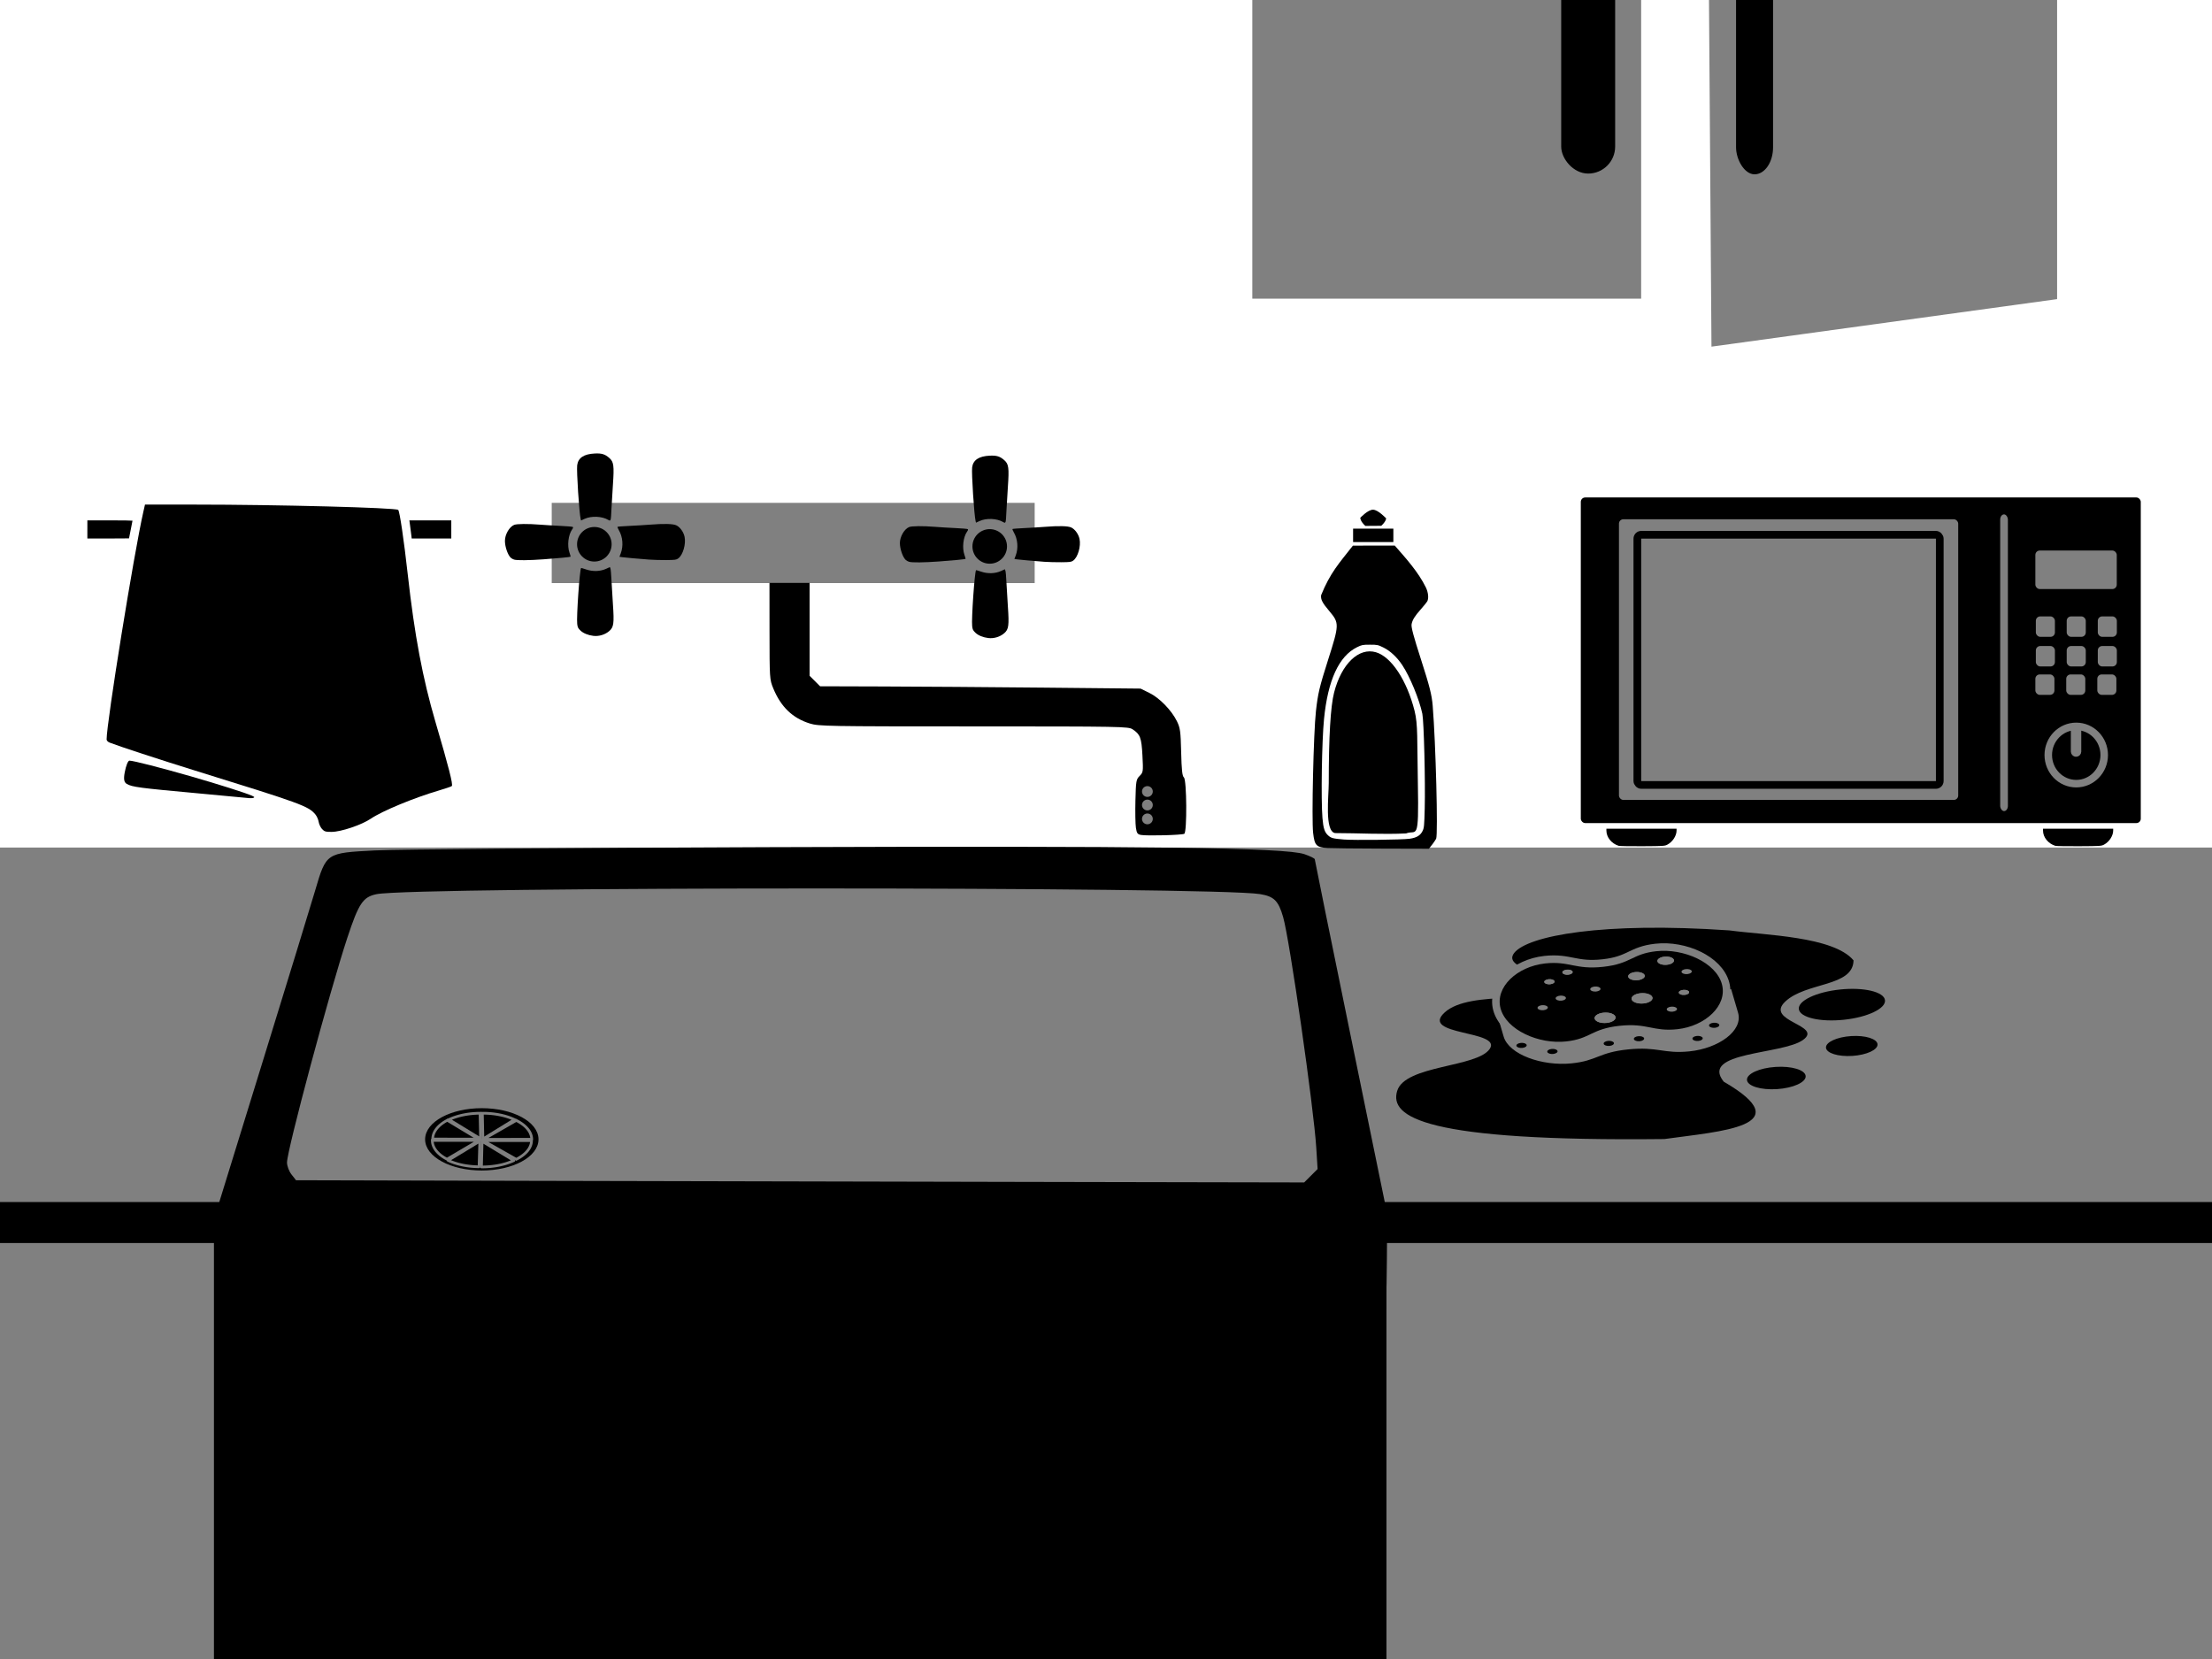 <?xml version="1.0" encoding="UTF-8" standalone="no"?> 
<svg xmlns="http://www.w3.org/2000/svg" viewBox="0 0 1024 768"> 
<rect width="1024" height="768" x="0" y="0" fill="none"/> 
<rect y="562.215" x="-13.874" height="303.102" width="144.286" style="fill:#808080"/> 
<rect y="392.352" x="-8.34" height="172.206" width="1055.347" style="fill:#808080" /> 
<rect y="565.872" x="632.96" height="298.321" width="414.266" style="fill:#808080" /> 
<path d="m 149.077,383.769 c -0.685,-0.739 -1.389,-2.238 -1.563,-3.33 -0.175,-1.092 -0.863,-2.634 -1.53,-3.426 -3.257,-3.871 -6.476,-5.042 -56.124,-20.424 -15.316,-4.745 -35.171,-11.253 -39.115,-12.821 -0.809,-0.322 -1.389,-0.939 -1.389,-1.477 0,-7.834 12.578,-85.791 16.988,-105.292 l 0.771,-3.409 h 22.96 c 38.21,0 93.247,1.434 94.269,2.456 0.681,0.681 2.635,13.894 4.418,29.869 3.144,28.174 6.909,48.201 12.866,68.438 6.09,20.689 8.183,28.909 7.523,29.539 -0.243,0.232 -2.943,1.157 -5.998,2.055 -11.517,3.386 -26.222,9.475 -31.445,13.022 -4.272,2.901 -13.839,6.126 -18.203,6.136 -2.8,0.007 -3.33,-0.153 -4.426,-1.337 z" /> 
<path d="m 113.785,369.334 c -1.179,-0.137 -10.942,-1.054 -21.696,-2.037 -27.704,-2.532 -30.948,-2.959 -33.407,-4.407 -1.26,-0.742 -1.526,-2.201 -0.959,-5.257 0.596,-3.214 1.517,-5.511 2.208,-5.511 1.738,0 14.442,3.245 28.407,7.257 12.414,3.566 25.573,7.74 28.293,8.975 1.065,0.483 1.203,0.597 0.982,0.809 -0.408,0.39 -1.522,0.44 -3.829,0.171 z" /> 
<path d="m 40.445,245.088 v -4.196 h 10.446 c 5.746,0 10.446,0.065 10.446,0.145 0,0.08 -0.362,1.943 -0.804,4.141 -0.442,2.197 -0.804,4.021 -0.804,4.051 0,0.031 -4.339,0.056 -9.643,0.056 h -9.643 v -4.196 z" /> 
<path d="m 190.369,247.454 c -0.119,-1.007 -0.361,-2.895 -0.538,-4.196 l -0.321,-2.366 h 9.702 9.702 v 4.196 4.196 h -9.164 -9.164 z" /> 
<path d="m 615.116,362.543 c 0.002,-21.405 0.833,-35.506 2.471,-41.921 3.393,-13.288 11.459,-21.047 19.406,-18.666 7.127,2.135 14.262,12.961 17.841,27.071 1.616,6.37 1.155,13.193 1.539,33.781 0.517,27.715 -0.588,21.068 -5.457,23.009 -10.539,0.539 -22.305,-0.159 -32.889,-0.159 -4.904,-0.846 -2.911,-17.171 -2.912,-23.115 z" /> 
<rect y="232.787" x="255.412" height="37.143" width="223.571" style="fill:#808080" /> 
<rect y="570.185" x="99.043" height="294.523" width="542.788"  /> 
<path d="m 200.545,645.408 c -89.639,-0.913 -94.324,-1.244 -96.927,-6.852 -1.562,-3.366 -2.941,-30.085 -3.021,-58.541 l -0.057,-20.402 20.846,-67.481 c 11.465,-37.114 22.494,-73.066 24.507,-79.893 5.163,-17.505 4.975,-17.379 27.709,-18.556 9.54,-0.494 90.986,-1.163 180.99,-1.487 177.246,-0.638 240.366,0.179 249.255,3.223 2.639,0.904 4.798,1.962 4.798,2.352 0,0.39 7.547,37.508 16.771,82.485 l 16.771,81.777 -0.166,21.718 c -0.214,28.076 -1.545,51.3 -3.141,54.801 -1.851,4.063 -5.629,4.752 -31.751,5.793 -31.806,1.267 -314.12,2.006 -406.586,1.064 z m 406.307,-101.125 3.101,-3.101 -0.608,-9.778 c -1.163,-18.695 -12.328,-96.453 -15.347,-106.885 -2.183,-7.541 -4.195,-9.544 -10.661,-10.611 -21.237,-3.503 -392,-3.479 -409.025,0.027 -6.294,1.296 -8.249,4.222 -13.548,20.274 -8.178,24.775 -27.9,98.25 -27.9,103.942 0,1.596 0.94,4.097 2.09,5.558 l 2.09,2.657 104.229,0.262 c 57.326,0.144 162.335,0.374 233.353,0.51 l 129.125,0.248 3.101,-3.101 z" /> 
<rect y="556.46" x="-6.807" height="18.969" width="1055.385" /> 
<path d="m 614.638,392.583 c -5.292,-0.32 -6.079,-1.14 -6.756,-7.026 -0.732,-6.365 0.195,-46.384 1.306,-56.362 0.905,-8.133 1.636,-11.225 5.584,-23.606 5.259,-16.493 5.277,-17.168 0.625,-22.675 -3.263,-3.863 -4.042,-5.37 -3.816,-7.376 4.21,-10.381 8.25,-14.705 14.727,-22.958 l 9.678,-0.013 9.678,-0.013 c 5.275,5.999 10.922,12.273 14.426,19.411 1.114,2.355 1.374,4.997 0.631,6.416 -0.225,0.429 -1.59,2.11 -3.033,3.736 -2.788,3.14 -3.859,4.885 -4.224,6.882 -0.24,1.316 0.918,5.64 4.412,16.47 3.889,12.053 4.952,16.259 5.356,21.192 1.419,17.33 2.515,59.584 1.599,61.613 -1.016,1.761 -2.087,3.025 -3.361,4.637 l -21.688,-0.059 c -11.928,-0.032 -23.243,-0.153 -25.144,-0.268 z m 37.902,-4.298 c 3.253,-0.457 5,-1.515 6.035,-3.655 0.671,-1.386 0.768,-2.421 0.97,-10.291 0.324,-12.619 -0.378,-40.486 -1.105,-43.929 -1.411,-6.674 -5.755,-17.206 -9.289,-22.523 -2.421,-3.641 -5.549,-6.561 -8.693,-8.115 -2.558,-1.264 -2.849,-1.326 -6.28,-1.326 -3.342,0 -3.766,0.083 -5.97,1.168 -8.398,4.134 -13.507,15.264 -15.283,33.296 -1.009,10.239 -1.434,37.195 -0.722,45.783 0.397,4.796 1.01,6.633 2.708,8.124 1.35,1.186 2.231,1.408 7.21,1.821 4.602,0.382 27.041,0.122 30.42,-0.352 z" /> 
<path d="m 528.22,386.522 c -1.64,-0.288 -1.995,-0.789 -2.38,-3.356 -0.249,-1.66 -0.346,-7.346 -0.216,-12.637 0.222,-9.034 0.341,-9.723 1.946,-11.326 1.65,-1.648 1.695,-1.972 1.3,-9.448 -0.436,-8.27 -1.014,-9.804 -4.577,-12.153 -1.916,-1.263 -5.147,-1.321 -73.547,-1.326 -68.016,-0.004 -71.756,-0.071 -75.86,-1.348 -7.987,-2.486 -13.387,-7.679 -16.921,-16.275 -1.682,-4.09 -1.714,-4.583 -1.731,-26.489 l -0.017,-22.321 h 9.286 9.286 v 21.5 21.5 l 2.429,2.429 2.429,2.429 29.179,0.089 c 16.048,0.049 49.429,0.29 74.179,0.536 l 45,0.447 4.064,1.996 c 4.708,2.312 10.277,8.034 12.773,13.124 1.506,3.072 1.721,4.646 1.955,14.31 0.199,8.227 0.507,11.061 1.271,11.695 1.327,1.101 1.491,25.279 0.177,26.091 -0.97,0.6 -17.194,1.034 -20.025,0.536 z" /> <circle r="2.5" cy="366.412" cx="531.162" style="fill:#808080" /> 
<circle r="2.5" cy="372.662" cx="531.162" style="fill:#808080" /> 
<circle r="2.5" cy="379.09" cx="531.162" style="fill:#808080" /> 
<path d="m 464.367,241.661 c -2.863,-1.689 -7.748,-1.901 -10.873,-0.47 l -1.673,0.766 -0.178,-0.71 c -0.675,-2.689 -1.941,-22.235 -1.61,-24.857 0.433,-3.429 3.088,-5.203 8.15,-5.444 3.216,-0.153 4.717,0.311 6.737,2.085 2.031,1.784 2.27,3.557 1.658,12.333 -0.262,3.764 -0.57,8.876 -0.684,11.359 -0.256,5.604 -0.278,5.675 -1.526,4.938 z"  /> 
<path d="m 483.37,260.063 c -5.414,-0.415 -11.094,-0.922 -12.491,-1.115 l -1.282,-0.177 0.598,-1.573 c 1.299,-3.42 0.957,-7.637 -0.874,-10.762 -0.437,-0.745 -0.711,-1.439 -0.609,-1.541 0.102,-0.102 2.601,-0.297 5.554,-0.433 2.953,-0.137 7.183,-0.392 9.401,-0.569 6.457,-0.513 10.675,-0.415 12.215,0.285 1.723,0.782 3.389,3.072 3.864,5.311 0.719,3.385 -0.773,8.496 -2.929,10.034 -0.914,0.652 -1.351,0.712 -5.507,0.756 -2.483,0.026 -6.056,-0.071 -7.939,-0.215 z"  /> 
<path d="m 457.527,295.368 c -2.453,-0.301 -4.679,-1.212 -5.953,-2.437 -1.141,-1.097 -1.332,-1.48 -1.528,-3.067 -0.392,-3.166 1.149,-25.289 1.806,-25.929 0.039,-0.038 1.121,0.285 2.406,0.718 3.042,1.025 6.481,0.902 9.168,-0.328 l 1.754,-0.803 0.254,0.689 c 0.14,0.379 0.347,2.72 0.46,5.204 0.113,2.483 0.42,7.594 0.683,11.359 0.612,8.777 0.373,10.55 -1.658,12.333 -1.941,1.705 -4.797,2.578 -7.391,2.26 z"  /> 
<path d="m 420.832,260.066 c -0.489,-0.147 -1.17,-0.52 -1.513,-0.829 -1.397,-1.262 -2.735,-5.098 -2.735,-7.838 0,-2.953 2.019,-6.465 4.252,-7.398 1.24,-0.518 6.363,-0.563 12.109,-0.106 2.218,0.176 6.421,0.431 9.341,0.566 2.92,0.135 5.479,0.351 5.688,0.48 0.281,0.174 0.206,0.478 -0.291,1.175 -1.786,2.508 -2.351,7.518 -1.213,10.755 0.34,0.968 0.577,1.802 0.527,1.852 -0.174,0.174 -5.983,0.737 -12.354,1.198 -6.978,0.505 -12.422,0.563 -13.811,0.146 z"  /> 
<path d="m 281.529,240.651 c -2.863,-1.689 -7.748,-1.901 -10.873,-0.47 l -1.673,0.766 -0.178,-0.71 c -0.675,-2.689 -1.941,-22.235 -1.61,-24.857 0.433,-3.429 3.088,-5.203 8.15,-5.444 3.216,-0.153 4.717,0.311 6.737,2.085 2.031,1.784 2.27,3.557 1.658,12.333 -0.262,3.764 -0.57,8.876 -0.684,11.359 -0.256,5.604 -0.278,5.675 -1.526,4.938 z"  /> 
<path d="m 300.532,259.053 c -5.414,-0.415 -11.094,-0.922 -12.491,-1.115 l -1.282,-0.177 0.598,-1.573 c 1.299,-3.42 0.957,-7.637 -0.874,-10.762 -0.437,-0.745 -0.711,-1.439 -0.609,-1.541 0.102,-0.102 2.601,-0.297 5.554,-0.433 2.953,-0.137 7.183,-0.392 9.401,-0.569 6.457,-0.513 10.675,-0.415 12.215,0.285 1.723,0.782 3.389,3.072 3.864,5.311 0.719,3.385 -0.773,8.496 -2.929,10.034 -0.914,0.652 -1.351,0.712 -5.507,0.756 -2.483,0.026 -6.056,-0.071 -7.939,-0.215 z"  /> 
<path d="m 274.69,294.358 c -2.453,-0.301 -4.679,-1.212 -5.953,-2.437 -1.141,-1.097 -1.332,-1.48 -1.528,-3.067 -0.392,-3.166 1.149,-25.289 1.806,-25.929 0.039,-0.038 1.121,0.285 2.406,0.718 3.042,1.025 6.481,0.902 9.168,-0.328 l 1.754,-0.803 0.254,0.689 c 0.14,0.379 0.347,2.72 0.46,5.204 0.113,2.483 0.42,7.594 0.683,11.359 0.612,8.777 0.373,10.55 -1.658,12.333 -1.941,1.705 -4.797,2.578 -7.391,2.26 z"  /> 
<path d="m 237.994,259.056 c -0.489,-0.147 -1.17,-0.52 -1.513,-0.829 -1.397,-1.262 -2.735,-5.098 -2.735,-7.838 0,-2.953 2.019,-6.465 4.252,-7.398 1.24,-0.518 6.363,-0.563 12.109,-0.106 2.218,0.176 6.421,0.431 9.341,0.566 2.92,0.135 5.479,0.351 5.688,0.48 0.281,0.174 0.206,0.478 -0.291,1.175 -1.786,2.508 -2.351,7.518 -1.213,10.755 0.34,0.968 0.577,1.802 0.527,1.852 -0.174,0.174 -5.983,0.737 -12.354,1.198 -6.978,0.505 -12.422,0.563 -13.811,0.146 z"  /> 
<circle cx="458.17" cy="252.953" r="8" /> 
<circle cx="275.137" cy="251.955" r="8" /> 
<rect width="18.641" height="6.214" x="626.388" y="244.721" /> 
<path d="m 770.496,527.297 c -111.168,1.238 -127.366,-10.198 -123.707,-22.265 3.658,-12.067 37.011,-10.8 42.855,-19.471 5.844,-8.671 -32.684,-6.057 -20.854,-16.881 11.83,-10.824 48.694,-3.612 51.651,-10.739 2.957,-7.128 -25.727,-8.719 -19.503,-16.757 6.224,-8.037 41.103,-14.531 99.668,-10.469 16.41,2.228 48.139,2.726 57.449,13.867 -0.198,12.397 -21.984,9.938 -31.638,19.105 -9.655,9.167 17.777,10.853 8.265,17.725 -9.511,6.872 -47.908,5.361 -36.725,19.322 35.874,20.792 -1.612,22.95 -27.459,26.562 z" /> 
<ellipse  cx="823.999" cy="538.83" rx="11.958" ry="4.599" transform="rotate(-3.721)" /> 
<ellipse  cx="787.14" cy="551.349" rx="20.039" ry="7.057" transform="matrix(0.995,-0.104,0.126,0.992,0,0)" /> 
<ellipse  cx="788.188" cy="551.358" rx="13.614" ry="5.151" transform="rotate(-3.721)" /> 
<path d="m 695.415,470.694 c 0,0 0.696,2.333 3.01,10.081 2.313,7.748 16.862,12.782 29.682,11.5 11.249,-1.125 11.697,-4.688 24.696,-5.988 13,-1.3 15.487,1.97 26.736,0.845 12.82,-1.282 23.607,-8.849 21.294,-16.597 -2.313,-7.748 -3.009,-10.081 -3.009,-10.081 z" /> 
<path style="fill:#808080;stroke:#808080;stroke-width:7" d="m 766.713,440.349 c -11.254,1.238 -11.529,5.789 -24.534,7.22 -13.005,1.431 -15.667,-2.796 -26.921,-1.558 -12.825,1.411 -23.297,10.9 -20.591,20.855 2.707,9.954 17.582,16.654 30.407,15.243 11.254,-1.238 11.529,-5.789 24.534,-7.22 13.005,-1.431 15.666,2.796 26.921,1.558 12.825,-1.411 23.297,-10.9 20.591,-20.855 -2.707,-9.954 -17.582,-16.654 -30.407,-15.243 z" />
<path style="fill:#808080" d="m 692.892,468.978 c 0,0 0.738,2.517 3.189,10.876 2.451,8.359 17.868,13.789 31.452,12.406 11.92,-1.213 12.395,-5.057 26.169,-6.459 13.775,-1.402 16.411,2.125 28.331,0.911 13.584,-1.383 25.015,-9.546 22.564,-17.905 -2.451,-8.359 -3.189,-10.876 -3.189,-10.876 z" /> 
<path d="m 766.713,440.349 c -11.254,1.238 -11.529,5.789 -24.534,7.22 -13.005,1.431 -15.667,-2.796 -26.921,-1.558 -12.825,1.411 -23.297,10.9 -20.591,20.855 2.707,9.954 17.582,16.654 30.407,15.243 11.254,-1.238 11.529,-5.789 24.534,-7.22 13.005,-1.431 15.666,2.796 26.921,1.558 12.825,-1.411 23.297,-10.9 20.591,-20.855 -2.707,-9.954 -17.582,-16.654 -30.407,-15.243 z" /> 
<path style="fill:#808080" d="M722.187 460.917C720.886 461.047 719.987 461.671 720.178 462.31C720.369 462.95 721.578 463.364 722.879 463.234C724.18 463.104 725.079 462.48 724.887 461.839C724.697 461.2 723.488 460.787 722.187 460.917C722.187 460.917 722.187 460.917 722.187 460.917" /> 
<path style="fill:#808080" d="M713.808 465.334C712.507 465.464 711.608 466.089 711.799 466.728C711.99 467.368 713.199 467.782 714.5 467.652C715.8 467.522 716.699 466.897 716.508 466.257C716.318 465.618 715.108 465.204 713.808 465.334C713.808 465.334 713.808 465.334 713.808 465.334" /> 
<path d="m 785.518,479.569 c -1.3,0.13 -2.199,0.755 -2.009,1.394 0.19,0.64 1.4,1.054 2.701,0.924 1.3,-0.13 2.199,-0.754 2.008,-1.395 -0.19,-0.639 -1.4,-1.053 -2.7,-0.923 z" />   
<path style="fill:#808080" d="M758.127 453.751C760.227 453.541 761.679 452.532 761.371 451.5C761.062 450.466 759.11 449.798 757.009 450.009C754.909 450.219 753.458 451.227 753.767 452.261C754.075 453.293 756.027 453.961 758.127 453.751C758.127 453.751 758.127 453.751 758.127 453.751" /> 
<path style="fill:#808080" d="M771.657 446.617C773.758 446.407 775.21 445.399 774.902 444.367C774.593 443.333 772.641 442.665 770.54 442.875C768.44 443.085 766.988 444.093 767.297 445.127C767.605 446.159 769.557 446.827 771.657 446.617C771.657 446.617 771.657 446.617 771.657 446.617" /> 
<path style="fill:#808080" d="M758.127 453.751C760.227 453.541 761.679 452.532 761.371 451.5C761.062 450.466 759.11 449.798 757.01 450.009C754.91 450.219 753.458 451.227 753.767 452.261C754.075 453.293 756.027 453.961 758.127 453.751C758.127 453.751 758.127 453.751 758.127 453.751" /> 
<path style="fill:#808080" d="M771.657 446.617C773.758 446.407 775.21 445.399 774.902 444.367C774.593 443.333 772.641 442.665 770.54 442.875C768.44 443.085 766.988 444.093 767.297 445.127C767.605 446.159 769.557 446.827 771.657 446.617C771.657 446.617 771.657 446.617 771.657 446.617" /> 
<path style="fill:#808080" d="M743.752 473.535C746.406 473.269 748.241 471.995 747.852 470.691C747.462 469.385 744.995 468.541 742.341 468.806C739.687 469.072 737.853 470.346 738.243 471.652C738.632 472.956 741.099 473.8 743.752 473.535C743.752 473.535 743.752 473.535 743.752 473.535" /> 
<path style="fill:#808080" d="M760.849 464.521C763.503 464.255 765.338 462.981 764.948 461.677C764.558 460.371 762.092 459.527 759.437 459.792C756.784 460.058 754.95 461.332 755.34 462.638C755.728 463.942 758.196 464.786 760.849 464.521C760.849 464.521 760.849 464.521 760.849 464.521" /> 
<path style="fill:#808080" d="M743.752 473.535C746.407 473.269 748.241 471.995 747.852 470.691C747.462 469.385 744.995 468.541 742.341 468.806C739.687 469.072 737.853 470.346 738.243 471.652C738.632 472.956 741.099 473.8 743.752 473.535C743.752 473.535 743.752 473.535 743.752 473.535" /> 
<path style="fill:#808080" d="M760.849 464.521C763.503 464.255 765.338 462.981 764.949 461.677C764.559 460.371 762.092 459.527 759.437 459.792C756.784 460.058 754.95 461.332 755.34 462.638C755.728 463.942 758.196 464.786 760.849 464.521C760.849 464.521 760.849 464.521 760.849 464.521" /> 
<path style="fill:#808080" d="m 779.212,458.249 c -1.3,0.13 -2.199,0.755 -2.009,1.394 0.19,0.64 1.4,1.054 2.701,0.924 1.3,-0.13 2.199,-0.754 2.008,-1.395 -0.19,-0.639 -1.4,-1.053 -2.7,-0.923 z" /> 
<path style="fill:#808080" d="m 779.212,458.249 c -1.3,0.13 -2.199,0.755 -2.009,1.394 0.19,0.64 1.4,1.054 2.701,0.924 1.3,-0.13 2.199,-0.754 2.008,-1.395 -0.19,-0.639 -1.4,-1.053 -2.7,-0.923 z" /> 
<path style="fill:#808080" d="m 718.317,485.59 c -1.3,0.13 -2.199,0.755 -2.009,1.394 0.19,0.64 1.4,1.054 2.701,0.924 1.3,-0.13 2.199,-0.754 2.008,-1.395 -0.19,-0.639 -1.4,-1.053 -2.7,-0.923 z" /> 
<path d="m 718.317,485.59 c -1.3,0.13 -2.199,0.755 -2.009,1.394 0.19,0.64 1.4,1.054 2.701,0.924 1.3,-0.13 2.199,-0.754 2.008,-1.395 -0.19,-0.639 -1.4,-1.053 -2.7,-0.923 z" /> 
<path style="fill:#808080" d="m 744.415,481.861 c -1.3,0.13 -2.199,0.755 -2.009,1.394 0.19,0.64 1.4,1.054 2.701,0.924 1.3,-0.13 2.199,-0.754 2.008,-1.395 -0.19,-0.639 -1.4,-1.053 -2.7,-0.923 z" /> 
<path d="m 744.415,481.861 c -1.3,0.13 -2.199,0.755 -2.009,1.394 0.19,0.64 1.4,1.054 2.701,0.924 1.3,-0.13 2.199,-0.754 2.008,-1.395 -0.19,-0.639 -1.4,-1.053 -2.7,-0.923 z" />  

<path style="fill:#808080" d="M725.303 448.894C724.002 449.024 723.103 449.649 723.294 450.288C723.485 450.928 724.694 451.342 725.995 451.212C727.295 451.082 728.194 450.457 728.003 449.817C727.812 449.178 726.603 448.764 725.303 448.894C725.303 448.894 725.303 448.894 725.303 448.894" />
<path style="fill:#808080" d="M716.924 453.312C715.623 453.442 714.724 454.067 714.914 454.706C715.106 455.346 716.314 455.76 717.616 455.63C718.916 455.5 719.815 454.875 719.624 454.235C719.433 453.596 718.224 453.182 716.924 453.312C716.924 453.312 716.924 453.312 716.924 453.312" />

<path style="fill:#808080" d="M725.303 448.894C724.002 449.024 723.103 449.649 723.294 450.288C723.485 450.928 724.694 451.342 725.995 451.212C727.295 451.082 728.194 450.457 728.003 449.817C727.812 449.178 726.603 448.764 725.303 448.894C725.303 448.894 725.303 448.894 725.303 448.894" />
<path style="fill:#808080" d="M716.924 453.312C715.623 453.442 714.724 454.067 714.914 454.706C715.106 455.346 716.314 455.76 717.616 455.63C718.916 455.5 719.815 454.875 719.624 454.235C719.433 453.596 718.224 453.182 716.924 453.312C716.924 453.312 716.924 453.312 716.924 453.312" />

 
<path d="m 724.841,469.123 c -1.3,0.13 -2.199,0.755 -2.009,1.394 0.19,0.64 1.4,1.054 2.701,0.924 1.3,-0.13 2.199,-0.754 2.008,-1.395 -0.19,-0.639 -1.4,-1.053 -2.7,-0.923 z" /> 
<path style="fill:#808080" d="m 738.201,456.695 c -1.3,0.13 -2.199,0.755 -2.009,1.394 0.19,0.64 1.4,1.054 2.701,0.924 1.3,-0.13 2.199,-0.754 2.008,-1.395 -0.19,-0.639 -1.4,-1.053 -2.7,-0.923 z" /> 
<path d="m 758.396,479.687 c -1.3,0.13 -2.199,0.755 -2.009,1.394 0.19,0.64 1.4,1.054 2.701,0.924 1.3,-0.13 2.199,-0.754 2.008,-1.395 -0.19,-0.639 -1.4,-1.053 -2.7,-0.923 z" /> 
<path d="m 704.025,482.793 c -1.3,0.13 -2.199,0.755 -2.009,1.394 0.19,0.64 1.4,1.054 2.701,0.924 1.3,-0.13 2.199,-0.754 2.008,-1.395 -0.19,-0.639 -1.4,-1.053 -2.7,-0.923 z" /> 
<path style="fill:#808080" d="m 780.455,448.618 c -1.3,0.13 -2.199,0.755 -2.009,1.394 0.19,0.64 1.4,1.054 2.701,0.924 1.3,-0.13 2.199,-0.754 2.008,-1.395 -0.19,-0.639 -1.4,-1.053 -2.7,-0.923 z" /> 
<path style="fill:#808080" d="m 773.62,466.016 c -1.3,0.13 -2.199,0.755 -2.009,1.394 0.19,0.64 1.4,1.054 2.701,0.924 1.3,-0.13 2.199,-0.754 2.008,-1.395 -0.19,-0.639 -1.4,-1.053 -2.7,-0.923 z" /> 
<path d="m 793.193,473.473 c -1.3,0.13 -2.199,0.755 -2.009,1.394 0.19,0.64 1.4,1.054 2.701,0.924 1.3,-0.13 2.199,-0.754 2.008,-1.395 -0.19,-0.639 -1.4,-1.053 -2.7,-0.923 z" /> 
<path d="m 632.063,243.465 c -2.386,-2.158 -2.354,-3.751 -2.354,-3.751 0,0 3.522,-3.777 5.902,-3.757 2.38,0.02 6.079,4.016 6.079,4.016 0,0 0.032,1.32 -2.27,3.436 -7.39,0.097 -0.039,-0.039 -7.357,0.056 z" /> 
<rect width="259.23" height="150.744" x="731.8" y="230.288" ry="2.036" /> 
<rect style="fill:#808080" width="157.052" height="129.93" x="749.46" y="240.379" ry="2.036" /> 
<rect style="fill:#808080" width="8.83" height="9.461" x="942.45" y="285.35" ry="2.036" /> 
<rect style="fill:#808080" width="8.83" height="9.461" x="956.74" y="285.35" ry="2.036" /> 
<rect style="fill:#808080" width="8.83" height="9.461" x="971.128" y="285.35" ry="2.036" /> 
<rect style="fill:#808080" width="8.83" height="9.461" x="942.45" y="299.063" ry="2.036" /> 
<rect style="fill:#808080" width="8.83" height="9.461" x="956.74" y="299.063" ry="2.036" /> 
<rect style="fill:#808080" width="8.83" height="9.461" x="971.128" y="299.063" ry="2.036" /> 
<rect style="fill:#808080" width="8.83" height="9.461" x="942.227" y="312.213" ry="2.036" /> 
<rect style="fill:#808080" width="8.83" height="9.461" x="956.517" y="312.213" ry="2.036" /> 
<rect style="fill:#808080" width="8.83" height="9.461" x="970.905" y="312.213" ry="2.036" /> 
<rect style="fill:#808080" width="3.568" height="137.366" x="925.949" y="238.117" ry="2.43" /> 
<rect style="fill:#808080" width="37.686" height="17.84" x="942.227" y="254.853" ry="2.036" /> 
<rect style="fill:none;stroke:#000000;stroke-width:3.566;stroke-linejoin:round" width="140" height="115.823" x="757.975" y="247.548" ry="1.815" /> 
<ellipse style="fill:none;stroke:#808080;stroke-width:3.486;stroke-linejoin:round" cx="961.157" cy="349.524" rx="12.949" ry="13.257" /> 
<rect style="fill:none;stroke:#808080;stroke-width:3.566;stroke-linejoin:round" width="1.261" height="11.353" x="960.439" y="337.196" ry="0.631" /> 
<path style="fill:#000000;fill-opacity:1" d="m 749.323,391.552 c -3.32,-1.044 -5.667,-3.958 -5.673,-7.046 l -0.002,-0.867 h 16.241 16.241 v 0.831 c 0,2.433 -1.807,5.226 -4.212,6.512 -1.264,0.676 -1.636,0.701 -11.556,0.758 -5.637,0.033 -10.605,-0.052 -11.04,-0.189 z" /> 
<path d="m 951.45,391.552 c -3.32,-1.044 -5.667,-3.958 -5.673,-7.046 l -0.002,-0.867 h 16.241 16.241 v 0.831 c 0,2.433 -1.807,5.226 -4.212,6.512 -1.264,0.676 -1.636,0.701 -11.556,0.758 -5.637,0.033 -10.605,-0.052 -11.04,-0.189 z" /> 
<ellipse style="fill:#000000;stroke:#000000;stroke-width:1.26;stroke-linejoin:round;stroke-miterlimit:4" cx="223.042" cy="527.436" rx="25.614" ry="13.799" /> 
<path style="fill:#000000;stroke:#808080;stroke-width:1.258;stroke-linejoin:miter" d="m 246.043,528.042 a 22.336,11.847 0 0 1 -7.054,8.64 l -15.282,-8.64 z" /> 
<path style="fill:#000000;stroke:#808080;stroke-width:1.255;stroke-linejoin:round" d="m 237.852,537.25 a 22.205,11.854 1.0400102e-6 0 1 -14.967,2.955 l 0.296,-11.853 z" /> 
<path style="fill:#000000;stroke:#808080;stroke-width:1.258;stroke-linejoin:miter" d="m 223.295,515.349 a 22.197,11.926 1.3227127e-6 0 1 14.865,2.945 l -14.607,8.98 z" /> 
<path style="fill:#000000;stroke:#808080;stroke-width:1.268;stroke-linejoin:round" d="m 238.994,518.678 a 11.979,22.439 90 0 1 7.144,8.723 l -22.438,0.043 z" /> 
<path style="fill:#000000;stroke:#808080;stroke-width:1.238" d="m 200.129,527.949 a 21.53,11.895 0 0 0 6.799,8.675 l 14.73,-8.675 z" /> 
<path style="fill:#000000;fill-opacity:1;stroke:#808080;stroke-width:1.255;stroke-linejoin:round;stroke-miterlimit:4" d="m 207.445,537.176 a 11.854,22.205 90 0 0 14.318,2.955 l 0.353,-11.853 z" /> 
<path style="fill:#000000;fill-opacity:1;stroke:#808080;stroke-width:1.255;stroke-linejoin:miter" d="m 222.221,515.348 a 11.854,22.205 90 0 0 -14.353,2.928 l 14.612,8.926 z" /> 
<path style="fill:#000000;stroke:#808080;stroke-width:1.227" d="m 207.064,518.617 a 11.893,21.181 90 0 0 -6.744,8.66 l 21.181,0.042 z" /> 
<circle style="fill:#000000;fill-opacity:0;stroke:#000000;stroke-width:2.065;stroke-linejoin:round" cx="223.081" cy="4.278" r="0" /> 
<rect style="opacity:1;fill:#808080;fill-opacity:1;stroke:none;stroke-width:20;stroke-linecap:round;stroke-linejoin:round;stroke-miterlimit:4;stroke-dasharray:none;stroke-opacity:1" width="180" height="231.916" x="579.735" y="-93.659" /> 
<rect style="opacity:1;fill:#000000;fill-opacity:1;stroke:none;stroke-width:20;stroke-linecap:round;stroke-linejoin:round;stroke-miterlimit:4;stroke-dasharray:none;stroke-opacity:1" width="24.976" height="99.902" x="722.725" y="-19.55" ry="12.488" /> <path d="m 790.293,-117.443 162,24 V 138.474 l -160,22 z" style="opacity:1;fill:#808080;fill-opacity:1;stroke:none;stroke-width:20;stroke-linecap:round;stroke-linejoin:round;stroke-miterlimit:4;stroke-dasharray:none;stroke-opacity:1" /> 
<rect style="opacity:1;fill:#000000;fill-opacity:1;stroke:none;stroke-width:20;stroke-linecap:round;stroke-linejoin:round;stroke-miterlimit:4;stroke-dasharray:none;stroke-opacity:1" width="17.132" height="99.902" x="803.669" y="-19.206" ry="12.488" /> </svg>
